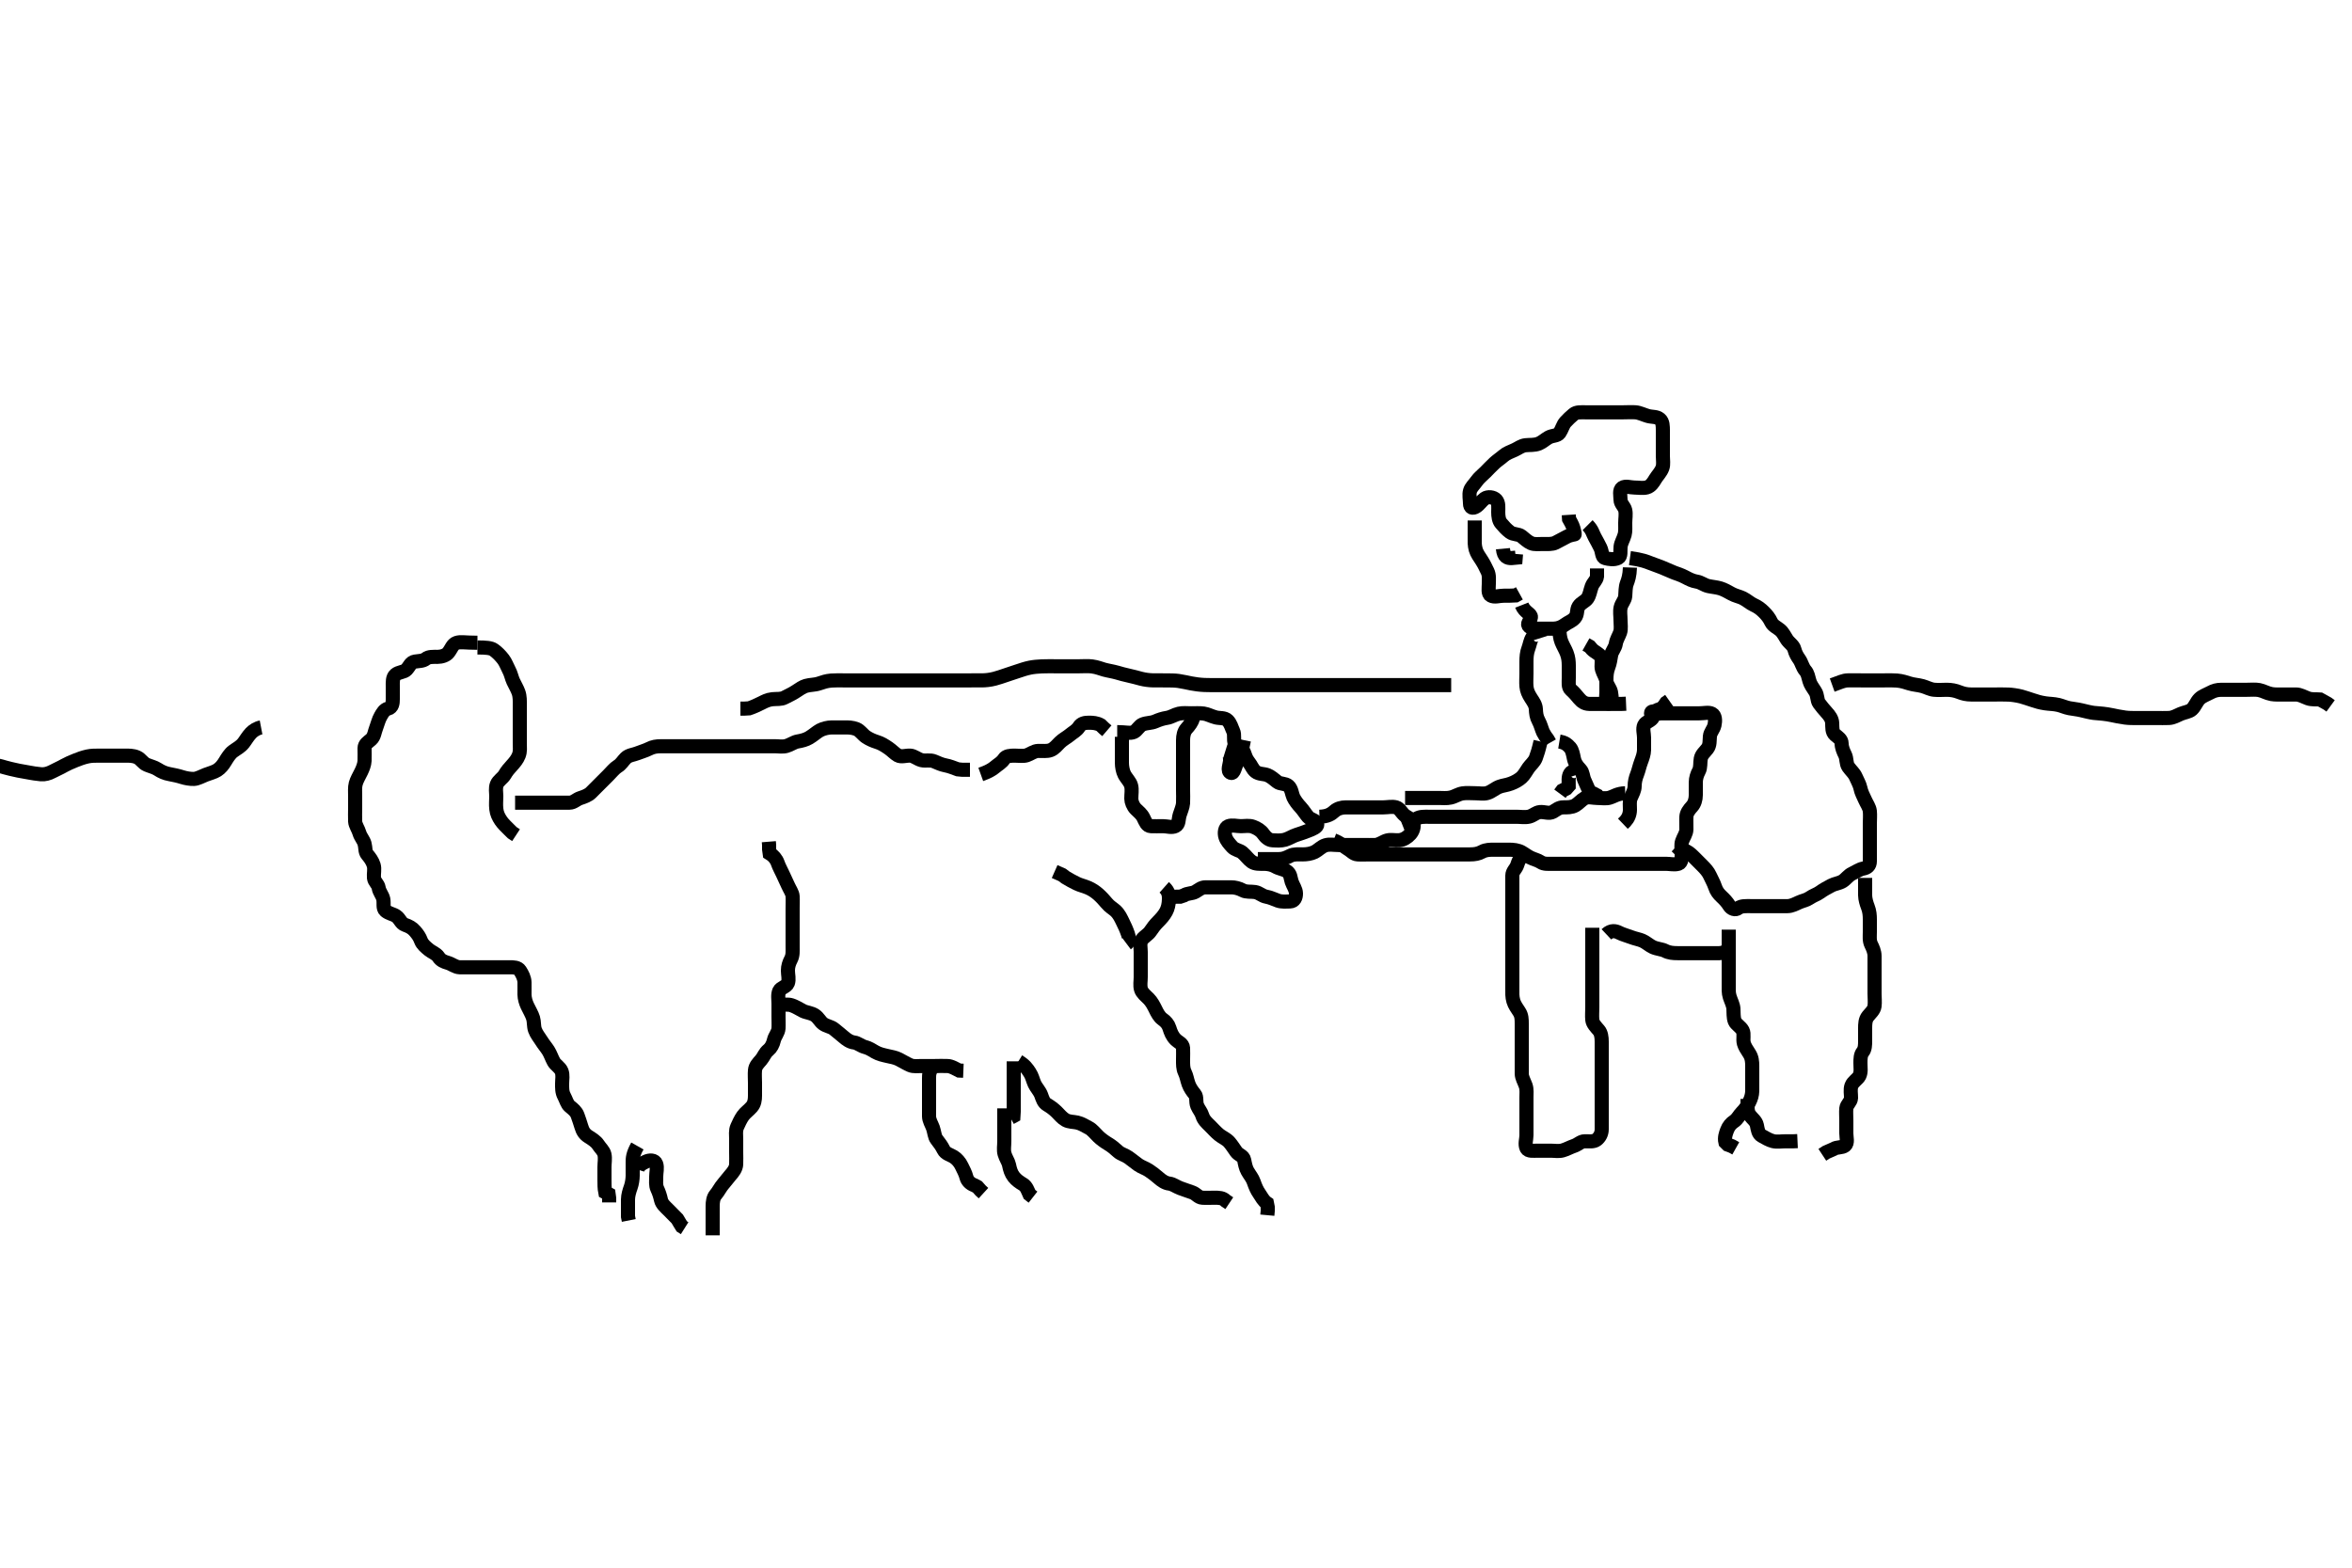 <svg width="500" height="333.333" xmlns="http://www.w3.org/2000/svg" xmlns:svg="http://www.w3.org/2000/svg" xmlns:xlink="http://www.w3.org/1999/xlink">
 <!-- Created with SVG-edit - http://svg-edit.googlecode.com/ -->
 <g display="inline" class="layer">
  <title>Layer 1</title>
  <path t="0,180,180,419,595,595,619,619,635,778,786,796,899,931,940,1082,1107,1107,1227,1331,1347,1347,1358,1375,1381,1381,1381,1388,1389,1490,1579,1587,1596,1601,1612,1629,1629,1699,1699,1715,1835,1843,1859,1868,2003,2019,2019,2027,2027,2040,2040,2044,2044,2076,2077,2077,2077,2078,2084,2235,2243,2243,2267,2275,2275,2283,2307,2317,2371,2387,2404,2427,2435,2459,2515,2523,2540,2550,2557,2580,2581,2596,2612,2636,2648,2691,2707,2707,2827,2828,2851,2859,2869,2869,2877,2892,2900,2924,3012,3132,3132,3139,3140,3150,3195,3243,3260,3267,3348,3388,3508,3508,3515,3524,3540,3603,3652,3653,3676,3684,3685,3701,3780,3788,3804,3820,3939,3947,3956,3956,3966,3987,3988,4012,4013,4029,4029,4051,4075,4075,4083,4083,4092,4099,4115,4131,4139,4171,4171,4196,5092,5100,5101,5109,5124,5134,5156,5372,5444,5444,5468,5572,5643,5644,5675,5676,5692,5692,5700,5716,5725,5726,5733,5788,5813,5836,5844,5988,6052,6094,6100,6116,6132,6156,6204,6235,6323" d="M101.5,136.667C98.711,136.667 97.932,136.389 97.021,136.708C96.178,137.004 95.984,137.912 95.3,138.78C94.851,139.349 93.9,139.661 93,139.667C92.1,139.672 91.15,139.594 90.525,140.092C89.917,140.577 89.089,140.533 88.2,140.671C87.27,140.816 87.085,141.658 86.416,142.381C85.902,142.937 84.746,142.875 84.069,143.468C83.411,144.045 83.5,145.088 83.5,146C83.5,146.917 83.5,147.661 83.5,148.696C83.5,149.464 83.428,150.43 82.5,150.667C81.677,150.877 81.291,151.64 80.925,152.267C80.47,153.048 80.272,153.985 80,154.667C79.611,155.641 79.584,156.613 78.889,157.231C78.231,157.816 77.51,158.187 77.5,159.067C77.489,159.967 77.549,160.868 77.5,161.767C77.457,162.555 77.153,163.328 76.796,164.071C76.314,165.072 75.843,165.801 75.621,166.645C75.411,167.447 75.5,168.375 75.5,169.431C75.5,170.025 75.5,170.991 75.5,171.615C75.5,172.795 75.452,173.768 75.5,174.667C75.543,175.47 76.168,176.271 76.416,177.149C76.639,177.937 77.275,178.594 77.496,179.371C77.74,180.233 77.572,181.099 78.075,181.692C78.611,182.326 79.186,183.089 79.443,183.967C79.696,184.832 79.411,185.771 79.5,186.667C79.584,187.512 80.383,187.956 80.5,188.767C80.631,189.673 81.3,190.319 81.479,191.167C81.665,192.047 81.325,193.118 81.936,193.641C82.652,194.255 83.577,194.355 84.2,194.776C85.044,195.348 85.185,196.327 86.1,196.645C86.952,196.942 87.624,197.293 88.2,197.961C88.816,198.676 89.172,199.163 89.511,200.056C89.788,200.788 90.478,201.367 91.21,201.967C91.795,202.446 92.745,202.759 93.213,203.467C93.714,204.225 94.336,204.47 95.2,204.724C96.077,204.981 96.799,205.638 97.7,205.667C98.6,205.695 99.5,205.667 100.3,205.667C101.2,205.667 102.1,205.667 103,205.667C103.911,205.667 104.821,205.667 105.5,205.667C106.615,205.667 107.5,205.667 108.3,205.667C109.2,205.667 110.105,205.675 110.553,206.371C111.046,207.139 111.471,207.965 111.5,208.867C111.529,209.766 111.483,210.667 111.5,211.467C111.518,212.303 111.772,213.158 112.111,213.877C112.581,214.876 113.062,215.616 113.333,216.5C113.56,217.238 113.449,218.209 113.722,218.988C114.031,219.873 114.661,220.603 115.064,221.256C115.584,222.099 116.11,222.669 116.553,223.371C117.04,224.143 117.264,224.934 117.722,225.767C118.092,226.442 119.068,226.971 119.379,227.767C119.709,228.613 119.5,229.467 119.5,230.367C119.5,231.267 119.454,232.2 119.925,233.067C120.324,233.799 120.555,234.777 121.111,235.231C121.864,235.845 122.484,236.327 122.784,237.151C123.04,237.855 123.36,238.797 123.584,239.551C123.867,240.505 124.261,241.157 125.1,241.681C125.867,242.16 126.702,242.688 127.143,243.367C127.658,244.159 128.318,244.661 128.499,245.468C128.695,246.345 128.5,247.267 128.5,248.167C128.5,249.067 128.5,249.967 128.5,250.867C128.5,251.767 128.5,252.667 128.667,253.5L129.378,253.888L129.5,254.767L129.5,255.667" id="svg_1" stroke-width="3" stroke="#000" fill="none"/>
  <path t="6926,7004,7012,7012,7021,7032,7036,7036,7051,7051,7051,7060,7204,7228,7235,7251,7267,7403" d="M135.5,243.667C134.505,245.424 134.5,246.319 134.5,247.183C134.5,248.031 134.515,248.971 134.5,249.988C134.489,250.688 134.359,251.675 134.075,252.456C133.808,253.19 133.51,254.146 133.5,255.067C133.49,255.967 133.5,256.867 133.5,257.767L133.5,258.667L133.667,259.5" id="svg_2" stroke-width="3" stroke="#000" fill="none"/>
  <path t="7934,8076,8148,8148,8243,8244,8308,8332,8339,8356,8371,8381,8397,8397,8418,8429,8523,8539,8539,8579,8579,8691,8755,8771,8771" d="M135.5,248.667C135.785,247.751 136.551,247.357 137.257,247.019C138.103,246.615 139.196,246.607 139.497,247.468C139.794,248.316 139.5,249.267 139.5,250.167C139.5,251.067 139.368,252.017 139.721,252.767C140.086,253.542 140.327,254.287 140.521,255.167C140.707,256.014 141.5,256.667 142.1,257.267C142.8,257.967 143.3,258.467 143.979,259.167L144.452,259.967L144.943,260.767L145.542,261.146" id="svg_3" stroke-width="3" stroke="#000" fill="none"/>
  <path t="9108,9259,9275,9307,9315,9395,9419,9427,9451,9451,9475,9491,9500,9508,9531,9531,9547,9555,9571,9595,9595,9627,9635,9683,9723,9739,9747,9756,9757,9764,9772,9788,9789,9890,9899,9899,9914,9924,9956,9964,9996,10019,10035,10052,10052,10068,10139,10139,10155,10155,10171,10180,10195,10203,10218,10218,10234,10250,10283,10284,10300,10316,10325,10332,10333,10356,10380,10419,10435,10444,10451,10467,10467,10475,10490,10506,10515,10523,10538,10563,10564,10579,10579,10595,10603,10619,10628,10635,10635,10651,10659,10675,10683,10683,10698,10714,10723,10723,10738,10763,10779,10795,10795" d="M151.5,262.667C151.5,260.967 151.5,260.067 151.5,259.167C151.5,258.267 151.5,257.367 151.5,256.467C151.5,255.567 151.627,254.635 152.111,254.067C152.746,253.321 153.155,252.423 153.721,251.788C154.257,251.187 154.693,250.543 155.204,249.967C155.855,249.234 156.457,248.47 156.5,247.567C156.543,246.668 156.5,245.867 156.5,244.967C156.5,244.067 156.5,243.167 156.5,242.267C156.5,241.367 156.336,240.409 156.721,239.567C157.027,238.897 157.418,238.001 157.936,237.267C158.411,236.594 159.146,236.109 159.796,235.367C160.377,234.702 160.499,233.867 160.5,232.967C160.501,232.067 160.5,231.167 160.5,230.267C160.5,229.367 160.418,228.463 160.5,227.567C160.584,226.655 161.154,226.106 161.796,225.367C162.374,224.7 162.558,223.907 163.351,223.267C163.899,222.823 164.324,222.046 164.521,221.167C164.71,220.321 165.439,219.573 165.5,218.667C165.554,217.868 165.5,216.967 165.5,216.146C165.5,215.183 165.5,214.319 165.5,213.424C165.5,212.467 165.289,211.501 165.667,210.667C165.963,210.013 167.214,209.802 167.489,209.056C167.798,208.222 167.499,207.267 167.5,206.367C167.501,205.467 167.753,204.719 168.147,203.967C168.594,203.114 168.5,202.167 168.5,201.267C168.5,200.367 168.5,199.467 168.5,198.567C168.5,197.667 168.5,196.91 168.5,196.014C168.5,195.151 168.5,194.188 168.5,193.267C168.5,192.367 168.554,191.465 168.5,190.567C168.457,189.863 167.887,189.085 167.525,188.267C167.178,187.482 166.758,186.632 166.416,185.867C166.084,185.123 165.622,184.342 165.333,183.5C165.046,182.662 164.4,181.91 163.622,181.445L163.5,180.567L163.5,179.667L163.443,178.967" id="svg_4" stroke-width="3" stroke="#000" fill="none"/>
  <path t="11952,12179,12187,12187,12196,12219,12307,12307,12315,12323,12331,12363,12379,12387,12399,12404,12418,12475,12475,12484,12492,12500,12500,12516,12532,12548,12659,12675,12691,12691,12699,12699,12715,12715,12723,12740,12907,12907,12915,12916,12923,12924,12931,12940,12940,12948,12948,13075,13083,13100" d="M165.5,213.667C166.521,213.667 167.517,213.488 168.299,213.752C169.188,214.053 169.934,214.565 170.701,214.951C171.424,215.314 172.447,215.347 173.257,215.888C173.982,216.372 174.31,217.157 174.936,217.641C175.682,218.219 176.649,218.252 177.333,218.833C178,219.4 178.624,219.86 179.2,220.371C179.932,221.021 180.701,221.569 181.6,221.667C182.301,221.743 183.038,222.411 183.9,222.631C184.769,222.852 185.402,223.301 186.042,223.667C186.897,224.155 187.691,224.313 188.7,224.545C189.468,224.722 190.326,224.847 191.089,225.241C191.893,225.656 192.72,226.164 193.5,226.5C194.211,226.806 195.157,226.667 195.905,226.667C197.095,226.667 197.843,226.667 198.747,226.667C199.667,226.667 200.501,226.616 201.478,226.667C202.302,226.71 203.1,227.241 203.9,227.631L204.8,227.667" id="svg_5" stroke-width="3" stroke="#000" fill="none"/>
  <path t="13907,13954,13954,13963,13972,13972,13980,13988,13996,14004,14020,14020,14029,14083,14100,14131,14131,14163,14163,14179,14195,14195,14227,14258,14291,14291,14323,14347,14363,14364,14380,14380,14451,14475,14475,14483,14578" d="M198.5,226.667C197.5,227.667 197.5,228.467 197.5,229.303C197.5,230.319 197.5,231.014 197.5,232.031C197.5,232.967 197.5,233.867 197.5,234.767C197.5,235.667 197.482,236.467 197.5,237.367C197.518,238.267 198.042,239.025 198.333,239.833C198.622,240.633 198.663,241.687 199.111,242.256C199.721,243.031 200.217,243.713 200.584,244.467C200.991,245.301 201.964,245.511 202.7,245.952C203.379,246.359 204.061,247.124 204.447,247.967C204.8,248.736 205.216,249.404 205.447,250.315C205.643,251.085 206.262,251.715 207.148,252.024L207.79,252.371L208.479,253.146L209.075,253.692" id="svg_6" stroke-width="3" stroke="#000" fill="none"/>
  <path t="15084,15155,15163,15172,15172,15187,15187,15196,15196,15203,15220,15229,15229,15237,15237,15246,15261,15298,15307,15308,15322,15355,15555" d="M213.5,235.667C213.5,238.256 213.5,239.188 213.5,239.988C213.5,240.877 213.5,241.867 213.5,242.646C213.5,243.645 213.308,244.498 213.557,245.367C213.814,246.263 214.363,246.991 214.5,247.667C214.699,248.65 214.939,249.487 215.525,250.231C216.061,250.909 216.73,251.373 217.5,251.833C218.22,252.263 218.5,253.167 218.857,253.962L219.6,254.545" id="svg_7" stroke-width="3" stroke="#000" fill="none"/>
  <path t="16884,16963,16963,16970,16979,16979,16987,16987,17003,17012,17012,17074,17083,17083,17094,17099,17124,17132,17132,17163,17163,17171,17291,17299,17307,17307,17323,17347,17347,17363,17363,17371,17371,17379,17379,17388,17515,17524,17524,17532,17547,17556,17563,17571,17603,17603,17611,17619,17651,17651,17667,17675,17683,17683,17691,17706,17715,17762,17796,17796,17907,17971,17978,17987,18003" d="M216.5,225.667C217.9,226.528 218.32,227.171 218.889,228.031C219.435,228.856 219.524,229.576 219.936,230.492C220.256,231.205 221.016,231.982 221.333,232.833C221.623,233.611 221.821,234.43 222.6,234.888C223.339,235.322 224.015,235.825 224.584,236.383C225.257,237.042 225.789,237.737 226.521,238.146C227.294,238.578 228.216,238.506 229,238.688C229.961,238.91 230.659,239.403 231.5,239.833C232.164,240.174 232.793,240.974 233.5,241.667C234.016,242.172 234.823,242.764 235.5,243.167C236.335,243.663 236.959,244.188 237.7,244.865C238.284,245.399 239.166,245.583 239.9,246.103C240.687,246.661 241.279,247.173 241.979,247.667C242.718,248.187 243.478,248.363 244.257,248.888C244.981,249.376 245.624,249.86 246.2,250.371C246.932,251.021 247.701,251.569 248.6,251.667C249.301,251.743 250.065,252.322 250.911,252.641C251.793,252.975 252.492,253.188 253.478,253.545C254.327,253.852 254.715,254.606 255.6,254.667C256.498,254.728 257.3,254.667 258.2,254.667C259.1,254.667 259.979,254.688 260.553,255.314L261.333,255.833" id="svg_8" stroke-width="3" stroke="#000" fill="none"/>
  <path t="19196,19290,19298,19298,19307,19331,19332,19340,19340,19387,19403,19404,19419,19428,19446,19507,19539,19539,19555,19563,19571,19587,19596,19611,19619,19627,19627,19644,19651,19667,19667,19683,19716,19740,19740,19748,19756,19772,19788,19788,19804,19804,19812,19820,19829,19852,19852,19876,19876,19884,19900,19924,19947,19947,19971,19971,19979,20003,20012,20020,20034,20051,20059,20059,20068,20083,20083,20099,20123,20124,20139,20139,20163,20179,20210,20226,20243,20243,20266,20267,20298,20298,20331,20331,20355,20371,20371,20387,20387,20427,20483,20627,20628,20755" d="M247.5,188.667C248.499,189.553 248.511,190.492 248.5,191.183C248.482,192.292 248.251,193.169 247.889,193.841C247.444,194.67 246.801,195.363 246.2,195.967C245.501,196.668 245.024,197.319 244.525,198.056C244.074,198.723 243.261,199.116 242.784,199.751C242.208,200.517 242.5,201.467 242.5,202.367C242.5,203.267 242.5,204.167 242.5,205.067C242.5,205.967 242.5,206.867 242.5,207.767C242.5,208.667 242.308,209.5 242.557,210.367C242.777,211.132 243.601,211.766 244.2,212.367C244.797,212.966 245.253,213.817 245.667,214.667C245.985,215.319 246.438,216.224 247.111,216.692C247.833,217.195 248.339,217.778 248.584,218.552C248.887,219.509 249.181,220.284 249.9,221.02C250.512,221.646 251.439,221.883 251.5,222.833C251.542,223.491 251.5,224.5 251.5,225.362C251.5,226.267 251.474,227.188 251.853,227.971C252.282,228.86 252.323,229.533 252.667,230.5C252.954,231.309 253.485,232.047 254,232.667C254.5,233.269 254.148,234.24 254.521,235.146C254.827,235.889 255.344,236.401 255.584,237.184C255.893,238.194 256.6,238.767 257.2,239.367C257.9,240.067 258.464,240.708 259.136,241.267C259.788,241.809 260.734,242.172 261.331,242.865C261.884,243.509 262.263,244.124 262.785,244.865C263.335,245.647 264.32,245.724 264.5,246.667C264.642,247.413 264.816,248.341 265.204,249.014C265.741,249.943 266.231,250.459 266.525,251.303C266.877,252.313 267.176,253.033 267.699,253.781C268.189,254.484 268.553,255.309 269.333,255.833L269.5,256.667L269.5,257.467L269.415,258.381" id="svg_9" stroke-width="3" stroke="#000" fill="none"/>
  <path t="21868,21978,21979,21986,21995,22002,22003,22019,22028,22028,22163,22203,22218" d="M215.5,225.667C215.5,228.456 215.5,229.181 215.5,230.146C215.5,231.077 215.5,231.988 215.5,232.841C215.5,233.781 215.5,234.667 215.5,235.467L215.5,236.367L215.443,237.309L214.796,237.662" id="svg_10" stroke-width="3" stroke="#000" fill="none"/>
  <path t="23532,23603,23611,23612,23620,23620,23629,23636,23645,23646,23652,23668,23668,23699,23699,23699,23715,23723,23739,23763,23771,23787,23788,23826,23842,23850,23858,23890,23939,23939,24003,24004,24011,24020,24115,24125,24139,24139,24147,24172,24187,24188,24203,24227,24228,24251,24267,24267,24299,24299,24315,24315,24326,24451" d="M101.5,137.667C103.325,137.677 104.383,137.754 104.979,138.188C105.78,138.77 106.378,139.399 106.979,140.167C107.488,140.816 107.794,141.721 108.147,142.367C108.632,143.252 108.772,144.158 109.111,144.877C109.485,145.674 109.946,146.433 110.215,147.181C110.553,148.123 110.5,149.067 110.5,149.967C110.5,150.867 110.5,151.767 110.5,152.667C110.5,153.467 110.5,154.367 110.5,155.267C110.5,156.167 110.5,157.067 110.5,157.971C110.5,158.988 110.639,159.714 110.279,160.645C109.978,161.423 109.389,162.138 108.853,162.719C108.216,163.408 107.751,163.951 107.278,164.767C106.892,165.433 105.932,165.971 105.621,166.767C105.291,167.613 105.5,168.467 105.5,169.303C105.5,170.319 105.393,171.021 105.511,172.041C105.622,173.005 105.965,173.701 106.5,174.5C106.955,175.179 107.7,175.867 108.3,176.467L108.9,177.056L109.701,177.581" id="svg_11" stroke-width="3" stroke="#000" fill="none"/>
  <path t="24812,24922,24931,24942,24948,24956,24966,25147,25147,25163,25163,25171,25180,25188,25203,25276,25276,25282,25300,25300,25316,25332,25332,25348,25349,25443,25451,25451,25459,25467,25483,25554,25578,25579,25595,25596,25612,25627,25628,25636,25636,25652,25652,25661,25763,25771,25779,25787,25787,25795,25795,25795,25803,25811,25811,25819,25827,25827,25827,25835,25836,25836,25843,25844,25852,25852,25860,25868,25868,25987,25995,26003,26003,26011,26011,26012,26019,26035,26035,26035,26044,26131,26131,26148,26156,26157,26157,26164,26164,26172,26180,26291,26299,26299,26315,26315,26326,26331,26347,26355,26371,26387,26395,26396,26411,26420,26436,26507,26515,26516,26531,26531,26548,26548,26564,26580,26581,26588" d="M109.5,170.667C111.3,170.667 112.2,170.667 113.1,170.667C114,170.667 114.9,170.667 115.701,170.667C116.667,170.667 117.5,170.667 118.478,170.667C119.299,170.667 120.2,170.677 121.1,170.667C121.979,170.656 122.511,169.969 123.361,169.692C123.994,169.486 124.989,169.157 125.6,168.567C126.21,167.977 126.9,167.267 127.5,166.667C128.1,166.067 128.8,165.367 129.3,164.867C130,164.167 130.624,163.363 131.3,162.952C132.076,162.481 132.379,161.826 133.021,161.188C133.668,160.544 134.667,160.5 135.5,160.167C136.333,159.833 137.192,159.607 137.911,159.241C138.817,158.78 139.5,158.677 140.616,158.667C141.384,158.66 142.325,158.667 143.016,158.667C144.089,158.667 145,158.667 145.9,158.667C146.804,158.667 147.667,158.667 148.521,158.667C149.5,158.667 150.289,158.667 151.015,158.667C152,158.667 152.984,158.667 153.847,158.667C154.747,158.667 155.667,158.667 156.542,158.667C157.187,158.667 158.184,158.667 159,158.667C159.816,158.667 161.043,158.667 161.689,158.667C162.7,158.667 163.479,158.667 164.615,158.667C165.5,158.667 166.331,158.851 167.2,158.609C167.971,158.395 168.821,157.787 169.521,157.667C170.5,157.498 171.317,157.281 172.015,156.865C172.915,156.329 173.649,155.635 174.325,155.277C175,154.92 176,154.677 176.821,154.667C177.675,154.656 178.616,154.658 179.667,154.667C180.336,154.672 181.133,154.657 182.091,155.024C182.816,155.302 183.417,156.227 184.111,156.692C184.845,157.185 185.712,157.543 186.385,157.751C187.344,158.047 188.01,158.476 188.864,159.056C189.595,159.552 190.171,160.213 190.857,160.609C191.588,161.032 192.601,160.619 193.5,160.667C194.303,160.709 195.037,161.414 195.9,161.631C196.774,161.85 197.749,161.521 198.6,161.888C199.319,162.198 200.163,162.581 200.905,162.719C201.908,162.906 202.664,163.241 203.615,163.581L204.5,163.667L205.3,163.667L206.2,163.667" id="svg_12" stroke-width="3" stroke="#000" fill="none"/>
  <path t="27627,27843,27883,27891,27899,28018,28027,28044,28076,28084,28107,28267,28267,28275,28283,28298,28308,28308,28316,28316,28340,28340,28356,28364,28372,28396,28419,28531,28570,28586,28594,28596,28604,28619,28635,28636" d="M208.5,164.667C210.1,164.092 210.925,163.61 211.525,163.092C212.154,162.549 212.971,162.141 213.447,161.371C213.85,160.72 214.8,160.667 215.7,160.667C216.6,160.667 217.536,160.835 218.3,160.581C219.072,160.325 219.799,159.695 220.701,159.667C221.666,159.636 222.539,159.792 223.333,159.5C224.156,159.198 224.796,158.363 225.3,157.867C225.995,157.182 226.846,156.784 227.475,156.241C228.075,155.723 228.874,155.365 229.379,154.567C229.866,153.797 230.6,153.667 231.5,153.667C232.3,153.667 233.2,153.724 234,154.188L234.7,154.865L235.3,155.381" id="svg_13" stroke-width="3" stroke="#000" fill="none"/>
  <path t="29206,29395,29411,29427,29443,29843,29843,29851,29851,29867,29868,29876,29963,30011,30011,30027,30107,30107,30116,30125,30155,30155,30164,30165,30267,30267,30283,30355,30403,30435,30435,30531,30531,30539,30547,30563,30579,30587,30603,30650,30723,30723,30739,30779,30867,30874,30874,30946,30972,31043,31051,31067,31307,31323,31323,31323,31347,31355,31355,31379,31396,31435,31763,31819,31875,31907,31987,32067,32067,32123,32123,32155,32203,32203,32227,32235,32235,32243,32251,32347,32363,32507,32546,32547,32795,32850,32858,32947,32963,32971,32979,32987,32996,33004,33012,33028,33028,33043,33267,33267,33275,33291,33331,33340,33363,33363,33458,33507,33507,33523,33539,33540,33635,33715,33738,33770,33779,33787,33795,33795,33812,33812,33883,33891,33907,33907,33995,34019,34027,34035,34051,34098,34099,34147,34171,34227,34267,34291,34331,34370,34403,34411,34428,34436,34437,34444,34491,34603" d="M237.5,155.667C239.3,155.667 240.285,156.006 241.064,155.631C241.748,155.3 242.184,154.302 242.909,154.024C243.867,153.656 244.713,153.779 245.615,153.383C246.355,153.057 247.209,152.768 248.021,152.646C249.008,152.498 249.64,151.972 250.615,151.752C251.482,151.557 252.3,151.667 253.2,151.667C254.136,151.667 254.992,151.603 255.905,151.724C256.71,151.831 257.444,152.277 258.478,152.545C259.281,152.753 260.337,152.548 260.979,153.188C261.623,153.829 261.809,154.718 262.147,155.424C262.555,156.274 262.141,157.262 262.521,158.125C262.85,158.874 264.098,158.995 264.415,159.867C264.723,160.716 264.897,161.35 265.447,162.024C266.022,162.727 266.246,163.528 266.9,164.056C267.645,164.657 268.653,164.485 269.5,164.833C270.171,165.109 270.91,165.741 271.525,166.241C272.145,166.745 273.223,166.52 273.889,167.103C274.589,167.714 274.635,168.847 274.936,169.492C275.267,170.2 275.901,171.03 276.5,171.667C277.065,172.266 277.55,173.098 278.075,173.692C278.643,174.335 279.853,174.382 280.028,175.241C280.149,175.836 278.935,176.322 278.089,176.641C277.207,176.975 276.523,177.232 275.522,177.545C274.817,177.766 274.028,178.296 273.179,178.545C272.353,178.787 271.384,178.714 270.5,178.667C269.697,178.624 269.028,178 268.525,177.277C268.058,176.605 267.297,176.123 266.4,175.788C265.549,175.47 264.7,175.667 263.8,175.667C262.9,175.667 261.942,175.362 261.111,175.677C260.382,175.954 260.232,177.109 260.504,177.962C260.766,178.783 261.351,179.398 261.936,180.056C262.552,180.75 263.533,180.792 264.1,181.277C264.847,181.916 265.425,182.76 266.1,183.231C266.834,183.742 267.8,183.667 268.7,183.667C269.6,183.667 270.473,183.876 271.1,184.241C271.881,184.697 272.863,184.809 273.479,185.188C274.407,185.757 274.326,186.705 274.585,187.467C274.887,188.355 275.483,189.066 275.5,189.967C275.517,190.865 275.144,191.638 274.299,191.667C273.334,191.699 272.466,191.777 271.667,191.5C270.855,191.218 270.087,190.817 269.2,190.662C268.272,190.5 267.731,189.815 266.8,189.671C265.91,189.534 264.965,189.72 264.2,189.314C263.354,188.866 262.5,188.667 261.7,188.667C260.8,188.667 259.9,188.667 259,188.667C258.1,188.667 257.2,188.667 256.3,188.667C255.4,188.667 254.891,189.174 254.143,189.609C253.413,190.035 252.4,189.888 251.7,190.383L250.9,190.656L250,190.667L249.1,190.667" id="svg_14" stroke-width="3" stroke="#000" fill="none"/>
  <path t="40350,40515,40627,40747,40827,40851,41331,41331,41355,41379,41403,41715,41715,41795,41858" d="M260.5,159.667C261.415,159.952 261.5,160.766 261.5,161.692C261.5,162.468 260.744,164 261.667,164.333C262.346,164.579 262.543,162.961 263,162.167C263.407,161.46 263.667,160.5 263.915,159.852L264.129,158.837L263.301,158.668" id="svg_16" stroke-width="3" stroke="#000" fill="none"/>
  <path t="44213,44299,44307,44307,44307,44315,44315,44324,44339,44340,44347,44348,44363,44372,44380,44388,44389,44396,44406,44412,44428,44428,44445,44492,44532,44548,44549,44579,44627,44635,44659,44668,44668,44676,44676,44684,44684,44690,44699,44699,44706,44723,44723,44738,44746,44762,44762,44786,44810,44819,44851,44915,44931,44940,44940,44963,44995,44995,45010,45010" d="M238.5,156.667C238.5,157.708 238.5,158.667 238.5,159.467C238.5,160.267 238.494,161.262 238.5,162.181C238.505,163.041 238.686,164.005 239.021,164.667C239.455,165.524 240.241,166.191 240.464,167.067C240.686,167.94 240.492,168.868 240.5,169.833C240.505,170.481 240.853,171.42 241.447,172.019C242.01,172.587 242.675,173.068 243.064,173.852C243.505,174.741 243.781,175.624 244.667,175.667C245.499,175.707 246.3,175.667 247.2,175.667C248.1,175.667 249.092,176.039 249.889,175.645C250.687,175.252 250.487,174.24 250.784,173.268C251.023,172.485 251.456,171.554 251.499,170.783C251.551,169.843 251.5,168.833 251.5,168.077C251.5,167.146 251.5,166.183 251.5,165.492C251.5,164.424 251.5,163.567 251.5,162.667C251.5,161.867 251.5,160.967 251.5,160.067C251.5,159.167 251.499,158.267 251.5,157.367C251.501,156.467 251.693,155.543 252.204,154.967C252.855,154.234 253.379,153.566 253.584,152.781L253.947,151.852L254.387,151.236" id="svg_17" stroke-width="3" stroke="#000" fill="none"/>
  <path t="50509,50675,50675,50675,50683,50683,50683,50691,50691,50699,50699,50699,50708,50708,50716,50723,50732,50818,50842,50851,50851,50851,50859,50859,50869,50869,50891,50907" d="M239.5,200.667C240.167,200.167 240.052,199.362 239.791,198.61C239.432,197.576 239.108,196.899 238.7,196.068C238.306,195.264 237.944,194.428 237.179,193.688C236.718,193.242 235.926,192.834 235.257,192.018C234.759,191.411 234.12,190.718 233.5,190.167C232.898,189.631 232.163,189.118 231.299,188.751C230.381,188.361 229.661,188.238 228.899,187.865C228.098,187.474 227.336,187.067 226.522,186.567L225.804,186.024L225,185.667L224.2,185.314" id="svg_18" stroke-width="3" stroke="#000" fill="none"/>
  <path t="53971,54010,54026,54058,54059,54083,54099,54106,54114,54122,54122,54138,54138,54298,54298,54305,54316,54330,54410,54418,54427,54434,54444,54474,54554,54570,54602,54602,54618,54642,54642,54658,54658,54690,54729,54738,54746,54746,54755,54755,54771,54795,54803,54811,54811,54819,54914,54914,55018,55026,55042,55042,55074,55074,55098,55178,55194,55298,55306,55306,55316,55378,55379,55474,55482,55514" d="M280.5,173.667C282.2,173.609 282.98,173.125 283.7,172.468C284.285,171.935 285.2,171.669 286.1,171.667C287,171.664 287.805,171.667 288.822,171.667C289.521,171.667 290.5,171.667 291.289,171.667C292.333,171.667 293.195,171.667 294.1,171.667C295,171.667 295.935,171.424 296.796,171.671C297.563,171.892 297.907,172.759 298.553,173.314C299.135,173.814 300.175,174.1 300.443,174.967C300.709,175.828 300.314,176.797 299.796,177.367C299.132,178.097 298.342,178.564 297.5,178.646C296.526,178.741 295.778,178.482 294.9,178.703C294.037,178.92 293.302,179.624 292.333,179.667C291.501,179.703 290.667,179.667 289.805,179.667C288.9,179.667 288,179.667 287.089,179.667C286.179,179.667 285.325,179.667 284.385,179.667C283.5,179.667 282.664,179.467 281.8,179.724C280.896,179.992 280.198,180.804 279.5,181.146C278.687,181.544 277.805,181.664 276.9,181.667C276,181.669 275.055,181.571 274.3,181.951C273.433,182.386 272.8,182.664 271.864,182.667C271.016,182.669 270.153,182.667 269.136,182.667L268.3,182.667L267.4,182.667" id="svg_19" stroke-width="3" stroke="#000" fill="none"/>
  <path t="58763,58881,58890,58890,58898,58922,58933,58938,58970,58986,59002,59035,59035,59050,59074,59075,59098,59130,59130,59154,59155,59163,59178,59210,59226,59226,59266,59266,59442,59458,59497,59497" d="M353.5,150.667C351.667,150.833 351.682,151.708 351.415,152.467C351.147,153.228 349.851,153.455 349.521,154.188C349.159,154.989 349.5,155.967 349.5,156.867C349.5,157.767 349.517,158.667 349.5,159.467C349.482,160.303 349.183,161.137 348.853,162.014C348.518,162.902 348.337,163.835 348.075,164.492C347.672,165.502 347.511,166.256 347.5,167.167C347.489,168.067 347.05,168.775 346.667,169.667C346.361,170.378 346.509,171.319 346.5,172.183C346.49,173.146 346.143,173.967 345.5,174.667L345,175.146" id="svg_20" stroke-width="3" stroke="#000" fill="none"/>
  <path t="60059,60217,60226,60234,60242,60242,60258,60258,60274,60274,60299,60402,60402,60410,60442,60442,60458,60490,60499,60506,60506,60522,60554,60554,60666,60674,60674,60682,60683,60683,60691,60691,60691,60698,60716,60866,60873,60881,60881,60890,60890,60907,60907,60994,61065,61119,61129,61146,61146,61153,61186,61206,61217,61250,61266,61266" d="M345.5,168.667C343.8,168.724 343.077,169.352 342.195,169.609C341.366,169.852 340.479,169.667 339.5,169.667C338.711,169.667 337.561,169.32 336.862,169.724C336.173,170.121 335.529,170.879 334.9,171.241C334.121,171.69 333.179,171.666 332.325,171.667C331.387,171.667 330.829,172.216 330.138,172.609C329.303,173.085 328.321,172.581 327.385,172.668C326.489,172.752 325.962,173.414 325.089,173.631C324.205,173.851 323.253,173.667 322.333,173.667C321.547,173.667 320.725,173.667 319.667,173.667C318.747,173.667 317.987,173.667 317.021,173.667C316.1,173.667 315.2,173.667 314.3,173.667C313.4,173.667 312.615,173.667 311.664,173.667C310.899,173.667 309.905,173.667 309.157,173.667C308.136,173.667 307.2,173.667 306.301,173.667C305.447,173.667 304.5,173.667 303.7,173.667C302.8,173.667 301.845,173.607 301.111,174.092C300.381,174.574 299.613,174.752 298.843,175.019L298.095,175.314" id="svg_21" stroke-width="3" stroke="#000" fill="none"/>
  <path t="62204,62298,62306,62314,62362,62394,62482,62482,62498,62554,62554,62586,62594,62594,62602,62602,62610,62611,62619,62627,62721,62729,62738,62748,62748,62754,62754,62826,62922,62938,62947,62948,62948,62962,63154,63154,63186,63202,63234,63242,63258,63259,63259,63274,63275,63290,63291,63314,63314,63322,63323,63332,63339,63570,63578,63578,63586,63586,63594,63603,63618,63619,63634,63690,63753,63761,63770,63770,63782,63787,63787,63827,63835,63843,63866,63994,64002,64010,64010,64018,64019,64034,64122,64170,64178,64203,64211,64219,64250,64265,64266,64282,64313,64346,64370,64386,64395,64396,64418,64450,64450,64482,64490,64499,64517,64523,64539,64547,64547,64563,64602,64602,64610,64610,64626,64650,64665,64674,64721,64721,65098,65114,65130,65146,65146,65162,65170,65186,65210,65210,65258,65306,65314,65323,65331,65394,65425,65666,65698,65706,65706,65714,65715,65721,65721" d="M283.5,178.667C285.1,179.277 285.733,180.063 286.5,180.5C287.28,180.944 287.715,181.606 288.6,181.667C289.383,181.721 290.325,181.667 291.333,181.667C292.089,181.667 293.021,181.667 293.985,181.667C294.711,181.667 295.7,181.667 296.479,181.667C297.478,181.667 298.299,181.667 299.2,181.667C300.1,181.667 301,181.667 301.9,181.667C302.805,181.667 303.667,181.667 304.5,181.667C305.478,181.667 306.299,181.667 307.2,181.667C308.1,181.667 309.042,181.667 310.043,181.667C310.751,181.667 311.495,181.667 312.529,181.667C313.5,181.667 314.277,181.542 315.1,181.092C315.88,180.665 316.8,180.667 317.701,180.667C318.667,180.667 319.336,180.665 320.101,180.667C321.1,180.669 321.924,180.636 322.899,180.952C323.69,181.208 324.41,181.881 325.253,182.309C326.096,182.738 326.853,182.85 327.548,183.314C328.24,183.775 329.136,183.667 330.157,183.667C330.905,183.667 331.899,183.667 332.664,183.667C333.615,183.667 334.6,183.667 335.5,183.667C336.3,183.667 337.2,183.667 338.1,183.667C339,183.667 339.911,183.667 340.821,183.667C341.675,183.667 342.615,183.667 343.5,183.667C344.3,183.667 345.2,183.667 346.1,183.667C347,183.667 347.9,183.667 348.8,183.667C349.701,183.667 350.667,183.667 351.325,183.667C352.333,183.667 353.195,183.667 354.1,183.667C355,183.667 355.937,183.917 356.796,183.662C357.558,183.435 357.5,182.367 357.5,181.467C357.5,180.567 357.326,179.628 357.585,178.867C357.887,177.979 358.482,177.267 358.5,176.367C358.518,175.467 358.452,174.565 358.5,173.667C358.543,172.863 359.042,172.186 359.699,171.467C360.232,170.882 360.498,169.967 360.5,169.067C360.502,168.167 360.499,167.267 360.5,166.367C360.501,165.467 360.794,164.612 361.147,163.967C361.572,163.19 361.39,162.168 361.557,161.319C361.739,160.393 362.391,159.945 362.979,159.167C363.536,158.429 363.418,157.463 363.5,156.567C363.584,155.655 364.261,155.129 364.479,154.167C364.678,153.289 364.676,152.13 363.931,151.752C363.229,151.396 362.257,151.667 361.3,151.667C360.4,151.667 359.5,151.667 358.7,151.667C357.8,151.667 356.9,151.667 356,151.667C355.1,151.667 354.2,151.667 353.3,151.667C352.4,151.667 350.983,152.184 350.983,151.667C350.982,150.828 352.639,151.595 353.395,150.957L353.605,150.315L354.21,149.424L354.852,148.971" id="svg_22" stroke-width="3" stroke="#000" fill="none"/>
  <path t="66522,66666,66674,66674,66691,66699,66716,66786,66786,66802,66818,66826,66834,66851,66858,66858,66882,66898,66921,66929,66929,66953,66970,67018,67018,67058,67074,67074,67090,67107,67123,67410,67482,67498,67506,67507,67515,67522,67538,67539,67548,67571,67579,67595,67786,67793,67794,67802,67827,67842,67843" d="M346.5,120.667C346.443,122.424 346.118,123.308 345.853,124.014C345.521,124.897 345.582,125.87 345.5,126.767C345.416,127.678 344.739,128.204 344.521,129.167C344.322,130.045 344.5,130.967 344.5,131.867C344.5,132.767 344.668,133.703 344.415,134.467C344.158,135.239 343.635,135.975 343.499,136.867C343.358,137.782 342.663,138.435 342.511,139.267C342.344,140.173 342.259,140.98 341.925,141.841C341.564,142.773 341.5,143.667 341.5,144.467C341.5,145.367 341.5,146.267 341.5,147.167C341.5,148.067 341.154,149.573 341.925,149.609C342.757,149.648 342.672,148.13 342.479,147.188C342.301,146.32 341.611,145.676 341.501,144.867C341.381,143.973 340.814,143.244 340.557,142.367C340.304,141.501 340.711,140.501 340.333,139.667C340.037,139.013 339.021,138.667 338.439,138.056L337.931,137.468L337.148,137.024" id="svg_23" stroke-width="3" stroke="#000" fill="none"/>
  <path t="68794,68929,68929,68937,68937,68937,68947,68947,68947,68955,68955,68955,68964,68965,68974,68981,69058,69058,69066,69066,69074,69074,69074,69082,69082,69091,69098,69098,69113,69113,69257,69266,69266,69275,69283,69283,69291,69299,69307,69316,69322,69330,69345,69378,69378,69394,69401,69417,69425,69433,69441,69449,69457,69473,69497,69497,69497,69513,69521,69529,69537,69553,69569,69569,69585,69601,69611,69625,69625,69633,69650,69658,69681,69689,69706,69706,69722,69729,69738,69753,69753,69762,69778,69785,69786,69794,69795,69801,69825,69833,69833,69857,69889,69953,69977,70001,70026,70186,70193,70194,70331,70344,70370,70414,70434,70522,70538,70546,70547,70634,70642,70642,70650,70667,70667,70674,70675,70682,70706,70714,70723,70738,70769,70850,70850,70858,70867,70867,70875,70875,70875,70882,70883,70883,70970,70971,71018,71074,71306,71315,71322,71330,71339,71348,71355,71371,71371,71382,71387,71388,71465,71489,71498,71499,71515,71515,71586,71595,71595,71602,71603,71642" d="M346.5,118.667C349.104,119.024 349.951,119.387 350.921,119.767C351.72,120.08 352.282,120.247 353.333,120.667C354.053,120.954 354.947,121.381 355.921,121.767C356.445,121.974 357.277,122.188 358.357,122.766C358.984,123.102 359.809,123.531 360.7,123.668C361.616,123.809 362.233,124.401 363.162,124.614C363.948,124.794 364.929,124.861 365.715,125.103C366.499,125.344 367.332,125.808 368.079,126.231C368.886,126.688 369.838,126.852 370.5,127.188C371.358,127.622 372.065,128.28 372.8,128.614C373.675,129.012 374.3,129.468 375,130.167C375.6,130.766 376.108,131.382 376.525,132.267C376.905,133.071 377.802,133.428 378.416,133.951C379.07,134.507 379.383,135.253 379.857,135.967C380.383,136.758 381.239,137.201 381.464,138.067C381.69,138.934 382.041,139.541 382.5,140.188C382.995,140.885 383.183,141.898 383.784,142.583C384.307,143.178 384.397,143.892 384.667,144.833C384.863,145.517 385.321,146.17 385.889,147.031C386.433,147.855 386.243,148.892 386.721,149.545C387.235,150.247 387.768,150.882 388.301,151.467C388.958,152.186 389.457,152.864 389.5,153.767C389.543,154.666 389.418,155.615 390.111,156.231C390.768,156.816 391.487,157.187 391.5,158.067C391.513,158.967 391.886,159.805 392.216,160.467C392.637,161.31 392.423,162.334 392.936,163.067C393.49,163.857 394.146,164.365 394.5,165.167C394.855,165.97 395.341,166.832 395.475,167.492C395.678,168.498 396.111,169.239 396.475,170.067C396.819,170.852 397.415,171.654 397.499,172.467C397.591,173.362 397.5,174.267 397.5,175.167C397.5,176.067 397.5,176.967 397.5,177.867C397.5,178.767 397.5,179.667 397.5,180.467C397.5,181.367 397.505,182.267 397.5,183.167C397.495,184.056 396.965,184.518 396.1,184.677C395.269,184.831 394.471,185.423 393.8,185.719C392.952,186.094 392.382,186.979 391.7,187.381C390.932,187.835 389.995,187.912 389.325,188.277C388.352,188.809 387.701,189.131 386.936,189.692C386.269,190.181 385.517,190.369 384.669,190.951C383.974,191.428 383.243,191.503 382.4,191.888C381.731,192.194 380.864,192.661 380.013,192.667C379.253,192.671 378.079,192.667 377.275,192.667C376.725,192.667 375.422,192.667 374.736,192.667C373.901,192.667 372.905,192.667 372.157,192.667C371.136,192.667 370.155,192.6 369.525,193.092C368.924,193.562 368.051,193.271 367.621,192.567C367.147,191.789 366.568,191.199 365.979,190.646C365.344,190.049 364.896,189.496 364.584,188.552C364.295,187.678 363.855,186.966 363.5,186.167C363.145,185.366 362.5,184.667 361.9,184.067C361.2,183.367 360.701,182.866 360,182.167C359.299,181.467 358.743,181.024 357.852,180.719L357.069,180.583L356.417,179.951" id="svg_24" stroke-width="3" stroke="#000" fill="none"/>
  <path t="76211,76290,76298,76306,76322,76338,76354,76370,76386,76402,76402,76427,76427,76434,76451,76462,76476,76476,76484,76500,76500,76507,76508,76515,76531,76539,76555,76562,76571,76579,76580,76587,76596,76613,76629,76629,76635,76635,76651,76651,76659,76667,76683,76683,76699,76699,76715,76723,76730,76739,76746,76755,76755,76762,76772,76780,76796,76813,76813,76819,76819,76836,76846,76863,76868,76875,76892,76908,76908,76923,76931,76947,77106,77130,77187,77219,77235,77307,77323,77347,77347,77363,77403,77411,77412,77571,77651,77667,77723,77731,77779,77802,77813,77819,77829,77829,77835,77850,77851,77867,77867,77884,77892,77907,77954,77971,77972,77990,77990,78010,78011,78034,78050,78062,78083,78091,78107,78107,78114,78123,78123,78131,78138,78146,78154,78170,78185,78193,78202,78202,78217,78227,78244,78259,78298,78314,78346,78434,78434,78450,78482,78498,78658" d="M324.5,181.667C322.936,182.277 322.839,183.13 322.489,184.056C322.213,184.788 321.505,185.277 321.5,186.167C321.495,187.067 321.5,187.971 321.5,188.833C321.5,189.667 321.5,190.645 321.5,191.465C321.5,192.367 321.5,193.267 321.5,194.188C321.5,195.151 321.5,195.841 321.5,196.783C321.5,197.833 321.5,198.492 321.5,199.5C321.5,200.362 321.5,201.267 321.5,202.167C321.5,203.067 321.5,203.967 321.5,204.867C321.5,205.767 321.5,206.667 321.5,207.467C321.5,208.367 321.499,209.267 321.5,210.188C321.501,211.152 321.447,211.898 321.721,212.867C321.949,213.67 322.541,214.472 322.979,215.146C323.493,215.936 323.5,216.767 323.5,217.667C323.5,218.552 323.5,219.492 323.5,220.183C323.5,221.256 323.5,222.067 323.5,222.967C323.5,223.867 323.5,224.767 323.5,225.667C323.5,226.467 323.49,227.367 323.5,228.267C323.51,229.167 324.003,229.903 324.333,230.833C324.616,231.631 324.5,232.645 324.5,233.362C324.5,234.267 324.5,235.167 324.5,236.067C324.5,236.967 324.5,237.867 324.5,238.767C324.5,239.667 324.5,240.467 324.5,241.367C324.5,242.267 324.104,243.26 324.521,244.146C324.853,244.852 326,244.667 326.9,244.667C327.8,244.667 328.7,244.667 329.6,244.667C330.5,244.667 331.331,244.851 332.2,244.609C332.971,244.395 333.85,243.903 334.639,243.641C335.488,243.359 336.021,242.677 336.9,242.667C337.8,242.656 338.803,242.832 339.447,242.314C340.059,241.822 340.495,241.056 340.5,240.146C340.505,239.345 340.5,238.492 340.5,237.551C340.5,236.5 340.5,235.841 340.5,234.833C340.5,233.971 340.5,233.067 340.5,232.167C340.5,231.267 340.5,230.362 340.5,229.5C340.5,228.667 340.5,227.688 340.5,226.914C340.5,226.014 340.5,225.151 340.5,224.188C340.5,223.267 340.5,222.367 340.5,221.467C340.5,220.567 340.373,219.635 339.889,219.067C339.254,218.321 338.585,217.679 338.501,216.867C338.409,215.971 338.5,215.067 338.5,214.167C338.5,213.267 338.5,212.367 338.5,211.467C338.5,210.567 338.5,209.667 338.5,208.867C338.5,207.967 338.5,207.067 338.5,206.167C338.5,205.267 338.5,204.367 338.5,203.467C338.5,202.567 338.5,201.667 338.5,200.867C338.5,199.967 338.5,199.067 338.5,198.167L338.5,197.267" id="svg_26" stroke-width="3" stroke="#000" fill="none"/>
  <path t="79235,79306,79314,79314,79330,79442,79442,79449,79450,79460,79460,79466,79466,79482,79537,79538,79562,79618,79730,79754,79754,79762,79770,79786,79786,79810,79865,79882,79930,79930,80026" d="M341.5,198.667C342.521,197.708 343.452,197.936 344.195,198.314C344.996,198.72 345.814,198.907 346.675,199.241C347.608,199.604 348.402,199.704 349.153,200.024C349.867,200.328 350.69,201.066 351.384,201.381C352.273,201.785 353.336,201.827 353.979,202.167C354.804,202.602 355.7,202.667 356.6,202.667C357.5,202.667 358.3,202.667 359.2,202.667C360.136,202.667 360.984,202.667 361.847,202.667C362.864,202.667 363.7,202.667 364.6,202.667L365.5,202.667L366.3,202.581L367.1,202.092" id="svg_27" stroke-width="3" stroke="#000" fill="none"/>
  <path t="80530,80610,80610,80617,80618,80627,80627,80635,80635,80645,80645,80645,80651,80651,80661,80667,80667,80675,80676,80683,80691,80699,80700,80786,80794,80818,80818,80834,80834,80834,80844,80866,80882,80900,80900,80954,80962,80978,80994,81011,81011,81018,81018,81026,81044,82106,82113,82130,82130,82146,82187,82826,82826,82833,82850,82850,82860,82897" d="M367.5,197.667C367.5,199.503 367.5,200.268 367.5,201.267C367.5,202.067 367.5,203.067 367.5,203.867C367.5,204.867 367.5,205.688 367.5,206.833C367.5,207.615 367.5,208.405 367.5,209.333C367.5,210.245 367.436,211.098 367.721,211.988C368.003,212.868 368.438,213.639 368.499,214.465C368.565,215.364 368.463,216.328 368.785,217.149C369.052,217.831 370.079,218.334 370.464,219.113C370.852,219.898 370.456,220.896 370.721,221.867C370.887,222.472 371.32,223.168 371.889,224.031C372.433,224.855 372.5,225.767 372.5,226.667C372.5,227.467 372.5,228.367 372.5,229.267C372.5,230.167 372.519,231.078 372.5,231.988C372.482,232.842 372.233,233.62 371.853,234.362C371.421,235.205 370.951,235.881 370.333,236.5C369.715,237.119 369.397,237.905 368.699,238.381C367.949,238.892 367.481,239.44 367.147,240.319C366.879,241.025 366.562,241.91 366.785,242.865L367.301,243.381L368.2,243.719L369,244.167" id="svg_28" stroke-width="3" stroke="#000" fill="none"/>
  <path t="83459,83561,83570,83578,83586,83586,83594,83611,83666,83674,83675,83746,83754,83778,83817,83930,83930,83938,83938" d="M371.5,233.667C371.5,235.467 371.423,236.334 371.936,237.067C372.49,237.857 373.297,238.322 373.489,239.267C373.669,240.149 373.765,241.098 374.5,241.5C375.236,241.902 376.037,242.414 376.9,242.631C377.774,242.85 378.701,242.667 379.667,242.667L380.325,242.667L381.333,242.667L382.125,242.631" id="svg_29" stroke-width="3" stroke="#000" fill="none"/>
  <path t="84698,84802,84810,84810,84819,84828,84828,84835,84843,84843,84851,84859,84859,84877,84898,84922,84923,84945,84953,84970,84985,85001,85001,85025,85042,85042,85058,85074,85090,85097,85106,85113,85113,85129,85138,85145,85162,85162,85186,85202,85218,85226,85250,85266,85275,85298,85330,85338,85346,85346,85370,85386,85394,85418,85418,85434,85474,85482,85482,85497,85513,85529,85539,85554,85658,85690,85714,85722,85738,85739,85746,85818,85898" d="M396.5,186.667C396.5,188.492 396.489,189.5 396.5,190.362C396.51,191.188 396.802,192.143 397.075,192.841C397.439,193.772 397.5,194.667 397.5,195.467C397.5,196.424 397.5,197.319 397.5,198.183C397.5,199.031 397.363,200.023 397.784,200.867C398.114,201.528 398.498,202.367 398.5,203.267C398.502,204.167 398.5,205.077 398.5,205.988C398.5,206.841 398.5,207.781 398.5,208.667C398.5,209.467 398.5,210.367 398.5,211.267C398.5,212.167 398.617,213.075 398.496,213.967C398.384,214.788 397.638,215.412 397.111,216.067C396.51,216.812 396.5,217.767 396.5,218.667C396.5,219.467 396.5,220.367 396.5,221.267C396.5,222.167 396.489,223.056 396,223.667C395.511,224.277 395.5,225.167 395.5,226.067C395.5,226.967 395.689,227.936 395.279,228.767C394.937,229.457 393.902,229.964 393.585,230.867C393.286,231.72 393.527,232.667 393.5,233.467C393.471,234.311 392.584,234.821 392.5,235.667C392.421,236.463 392.5,237.367 392.5,238.267C392.5,239.167 392.5,240.067 392.5,240.967C392.5,241.867 392.892,243.046 392.215,243.581C391.572,244.09 390.5,243.833 389.8,244.314L389,244.667L388.2,245.019L387.4,245.545" id="svg_30" stroke-width="3" stroke="#000" fill="none"/>
  <path t="88051,88145,88156,88156,88163,88180,88180,88195,88203,88226,88227,88250,88346,88353,88385,88450,88466,88467,88483,88483,88499,88510,88515,88516,88547,88578,88618,88618,88650,88650,88666" d="M327.5,135.667C327.215,134.753 326.252,134.764 325.785,135.468C325.293,136.21 325.198,137.143 324.925,137.841C324.561,138.772 324.5,139.767 324.5,140.667C324.5,141.467 324.5,142.367 324.5,143.267C324.5,144.167 324.418,145.071 324.504,145.971C324.588,146.844 324.873,147.53 325.5,148.5C325.937,149.175 326.457,149.864 326.5,150.767C326.543,151.666 326.622,152.445 327.075,153.267C327.511,154.058 327.721,154.988 328.021,155.667L328.5,156.5L328.979,157.146L329.447,157.967" id="svg_31" stroke-width="3" stroke="#000" fill="none"/>
  <path t="90411,90674,90674,90690,90738,90754,90755,90778,90810,90858,90866,90882,90898,90909,90909,90909,90924,90924,90931,90947,90947,90970,90980,90981,90995,91003,91003,91010,91026,91026,91043,91051,91059,91067,91075,91083,91092,91099,91099" d="M327.5,157.667C327.075,159.492 326.843,160.202 326.5,161.146C326.194,161.987 325.413,162.595 324.936,163.267C324.421,163.992 324.036,164.796 323.447,165.314C322.797,165.887 322.057,166.29 321.191,166.614C320.21,166.981 319.485,166.997 318.751,167.277C317.82,167.633 317.123,168.341 316.2,168.609C315.333,168.862 314.615,168.667 313.675,168.667C312.667,168.667 311.796,168.567 310.979,168.688C309.991,168.833 309.361,169.362 308.385,169.581C307.518,169.777 306.7,169.667 305.8,169.667C304.9,169.667 304,169.667 303.1,169.667C302.2,169.667 301.3,169.667 300.4,169.667L299.5,169.667L298.7,169.667" id="svg_32" stroke-width="3" stroke="#000" fill="none"/>
  <path t="93371,93777,93777,93785,93785,93795,93795,93803,93803,93812,93828,93843,94018,94034,94034,94042,94043,94059,94087" d="M331.5,157.667C332.5,157.833 333.158,158.224 333.796,158.971C334.26,159.516 334.426,160.511 334.584,161.268C334.794,162.273 335.263,162.892 335.979,163.646C336.538,164.234 336.474,165.188 336.853,165.971C337.282,166.86 337.485,167.481 337.943,168.424L338.649,168.681L339.439,169.103L339.785,169.865" id="svg_33" stroke-width="3" stroke="#000" fill="none"/>
  <path t="94884,94978,94987,94987,94995,95002,95011,95019,95043,95051" d="M335.5,164.667C335.215,163.753 334.243,163.758 333.785,164.468C333.327,165.178 333.5,166.231 333.489,167.092L332.979,167.667L332.111,168.103L331.621,168.767" id="svg_34" stroke-width="3" stroke="#000" fill="none"/>
  <path t="98987,99073,99074,99098,99153,99178,99178,99370,99393,99498,99514,99570,99586,99610,99650,99697,99737,99737,99755,99755,99771,99779,99826,99873,99881,99897,99929,99945,100114,100122,100138,100186,100266,100305,100306,100386,100410,100426,100451,100451,100451,100482,100505,100570,100570,100617,100658,100666,100683,100706,100762,100802,100802,100834,100834,100873,100874,100905,100905,100930,100930,100938,100947,100947,100958,100986,101002,101010,101018,101018,101026,101034,101177,101185,101194,101203,101210,101226,101267,101283,101370,101450,101474,101553,101561,101561,101587,101587,101595,101626,101690,101714,101714,101730,101794,101810,101818,101841,101859,101859,101882,101930,101930,101962,101971,101971,101979,102018,102042,102058,102113,102218,102498,102506,102522,102539,102610,102834,102850,102867,102867,102875,102891,102899,103097,103121,103122,103139,103139,103162,103202,103226,103235,103282,103338,103425,103426,103554,103554,103762,103778,103810,103850,103850,103866,103875,104058,104082,104266,104266,104298,104338,104569" d="M337.5,111.667C338.5,112.667 338.603,113.457 339,114.167C339.497,115.055 339.886,115.805 340.216,116.467C340.637,117.31 340.491,118.478 341.204,118.662C342.072,118.885 343.093,119.063 343.979,118.646C344.685,118.314 344.402,117.16 344.511,116.256C344.622,115.328 345.103,114.701 345.379,113.688C345.569,112.987 345.5,112.067 345.5,111.167C345.5,110.267 345.695,109.345 345.499,108.468C345.318,107.661 344.51,107.146 344.5,106.267C344.489,105.367 344.175,104.187 344.857,103.724C345.556,103.249 346.6,103.667 347.5,103.667C348.3,103.667 349.229,103.86 350.1,103.631C350.97,103.402 351.507,102.504 351.9,101.841C352.307,101.155 353.091,100.4 353.415,99.467C353.678,98.706 353.5,97.867 353.5,96.967C353.5,96.067 353.5,95.167 353.5,94.267C353.5,93.367 353.512,92.465 353.5,91.5C353.49,90.666 353.518,89.668 352.853,89.113C352.152,88.528 351.272,88.714 350.3,88.445C349.502,88.225 348.528,87.729 347.701,87.668C346.866,87.606 346.016,87.667 345.153,87.667C344.136,87.667 343.2,87.667 342.3,87.667C341.4,87.667 340.5,87.667 339.7,87.667C338.8,87.667 337.9,87.667 337,87.667C336.1,87.667 335.14,87.582 334.525,88.092C333.926,88.589 333.314,89.16 332.784,89.751C332.246,90.351 332.031,91.33 331.525,92.056C331.066,92.716 330.041,92.552 329.195,93.024C328.557,93.38 327.873,94.018 327.153,94.309C326.164,94.71 325.193,94.56 324.3,94.668C323.38,94.779 322.795,95.304 322,95.667C321.094,96.08 320.268,96.348 319.584,96.951C318.986,97.477 318.28,97.93 317.7,98.468C316.975,99.14 316.4,99.767 315.8,100.367C315.1,101.067 314.406,101.591 313.936,102.267C313.376,103.072 312.725,103.603 312.504,104.371C312.257,105.232 312.498,106.167 312.5,107.067C312.502,107.958 313.045,108.188 313.796,107.719C314.5,107.279 314.944,106.498 315.61,106.019C316.269,105.546 317.477,105.658 318.053,106.277C318.659,106.929 318.5,107.967 318.5,108.867C318.5,109.767 318.626,110.699 319.111,111.267C319.749,112.013 320.222,112.557 321,113.146C321.737,113.704 322.8,113.505 323.447,114.019C324.066,114.512 324.72,115.164 325.5,115.5C326.211,115.806 327.153,115.667 328.016,115.667C328.979,115.667 329.945,115.762 330.7,115.383C331.567,114.947 332.288,114.561 333,114.167C333.886,113.676 334.8,113.665 334.783,113.581C334.594,112.643 334.443,111.967 334,111.167L333.557,110.367L333.5,109.471" id="svg_35" stroke-width="3" stroke="#000" fill="none"/>
  <path t="105603,105730,105818,105834,105882,105882,105954,105954,105961,105962,106026,106050,106050,106225,106250,106258,106610,106658,106714,106722,106818,108354,108577,108578,108658,108778" d="M313.5,110.667C313.5,112.467 313.499,113.367 313.5,114.188C313.501,115.152 313.447,115.898 313.721,116.867C313.949,117.67 314.54,118.472 314.979,119.146C315.496,119.937 315.837,120.698 316.216,121.467C316.633,122.312 316.5,123.267 316.5,124.167C316.5,125.067 316.245,126.236 316.936,126.631C317.687,127.06 318.7,126.667 319.6,126.667C320.5,126.667 321.3,126.667 322.2,126.609L323,126.167" id="svg_36" stroke-width="3" stroke="#000" fill="none"/>
  <path t="109770,109954,110290,110314,110586,110602,110690,110810,110906,110930,110962,111090,111090,111250,111362,111370,111378,111378,111402,111410,111411,111420,111481,111618,111626,111635,111635,111643,111778,111786,111802,111819,111819" d="M323.5,128.667C324.111,130.231 325.539,130.501 325.453,131.241C325.357,132.077 324.414,132.621 325.111,133.231C325.777,133.813 326.8,133.667 327.7,133.667C328.6,133.667 329.5,133.669 330.257,133.667C331.148,133.664 332.005,133.34 332.667,132.833C333.379,132.287 334.157,132.109 334.796,131.367C335.441,130.616 335.106,129.736 335.585,128.952C336.076,128.149 337.034,127.885 337.475,127.22C337.976,126.462 338.022,125.675 338.379,124.688C338.686,123.84 339.379,123.445 339.5,122.567L339.5,121.667L339.5,120.867" id="svg_37" stroke-width="3" stroke="#000" fill="none"/>
  <path t="112730,113130,113137,113139,113147,113451" d="M319.5,116.667C319.667,118.5 320.5,118.667 321.3,118.667L322.215,118.581L322.279,117.788" id="svg_38" stroke-width="3" stroke="#000" fill="none"/>
  <path t="116845,116907,116923,116923,116923,116939,116939,116956,116956,116988,116988,117027,117051,117068,117077,117092,117112,117119,117148,117171,117203,117219,117236,117243,117275,117275,117284,117316,117340,117379,117379" d="M331.5,133.667C331.521,134.708 331.626,135.682 331.936,136.467C332.259,137.285 332.749,138.046 333.064,138.867C333.44,139.845 333.49,140.646 333.5,141.5C333.511,142.362 333.5,143.267 333.5,144.167C333.5,145.067 333.327,146.116 333.936,146.641C334.648,147.256 335.085,147.816 335.667,148.5C336.233,149.166 336.856,149.638 337.8,149.667C338.7,149.694 339.6,149.667 340.5,149.667C341.3,149.667 342.2,149.667 343.1,149.667L343.911,149.667L344.821,149.667L345.675,149.631" id="svg_39" stroke-width="3" stroke="#000" fill="none"/>
  <path t="123188,123220,123227,123235,123244,123244,123251,123252,123252,123252,123260,123260,123260,123268,123268,123268,123277,123277,123277,123285,123285,123291,123291,123300,123300,123307,123307,123315,123322,123331,123331,123378,123378,123402,123426,123435,123443,123443,123450,123451,123451,123459,123459,123459,123466,123467,123467,123475,123475,123475,123475,123482,123482,123482,123491,123491,123491,123499,123499,123507,123507,123507,123514,123514,123514,123514,123523,123523,123523,123523,123531,123531,123531,123539,123547,123555,123555,123563,123563,123571,123571,123578,123579,123587,123594,123594,123602,123602,123610,123618,123626,123626,123715,123738,123750,123751,123756,123756,123765,123765,123771,123787,123811,123819,123827,123827,123842,123843,123858,123858,123874,123874,123882,123890,123890,123899,123915,123922,123922,123932,123932,123938,124075,124082" d="M389.5,145.667C391.1,145.092 391.899,144.685 392.805,144.667C393.821,144.646 394.542,144.667 395.667,144.667C396.457,144.667 397.021,144.667 397.901,144.667C399.1,144.667 399.7,144.667 400.6,144.667C401.8,144.667 402.398,144.634 403.264,144.703C404.338,144.788 405.256,145.116 405.896,145.314C406.889,145.621 407.717,145.618 408.7,145.888C409.498,146.108 410.322,146.573 411.125,146.656C412.147,146.761 412.847,146.664 413.864,146.667C414.805,146.669 415.667,146.833 416.5,147.167C417.333,147.5 418.089,147.661 419,147.667C419.9,147.672 420.805,147.667 421.822,147.667C422.521,147.667 423.5,147.667 424.311,147.667C425.185,147.667 426.186,147.652 427.021,147.688C427.605,147.712 428.806,147.866 429.7,148.103C430.304,148.262 431.498,148.672 432.1,148.865C432.998,149.154 433.591,149.362 434.8,149.545C435.684,149.68 436.556,149.654 437.578,149.888C438.276,150.048 439.089,150.429 439.901,150.583C440.728,150.739 441.669,150.824 442.457,151.019C443.313,151.231 444.498,151.514 445.101,151.583C446.019,151.688 446.662,151.681 448.021,151.888C448.752,151.999 449.477,152.175 450.19,152.314C451.454,152.56 452.217,152.647 453.012,152.665C453.979,152.687 454.911,152.667 455.821,152.667C456.675,152.667 457.616,152.667 458.384,152.667C459.336,152.667 460.102,152.708 461.095,152.662C462.017,152.62 462.805,152.128 463.6,151.788C464.346,151.469 465.401,151.347 465.931,150.865C466.663,150.2 466.91,149.241 467.6,148.567C468.179,148.001 469.032,147.732 469.8,147.314C470.641,146.856 471.314,146.669 472.268,146.667C473,146.665 474.167,146.667 474.958,146.667C475.9,146.667 476.8,146.667 477.7,146.667C478.6,146.667 479.512,146.576 480.257,146.724C481.186,146.909 481.886,147.397 482.899,147.581C483.655,147.719 484.616,147.667 485.384,147.667C486.325,147.667 487.333,147.658 488.089,147.667C489,147.677 489.736,148.17 490.667,148.5C491.464,148.783 492.478,148.667 493.195,148.724L494,149.167L494.796,149.614L495.453,150.092" id="svg_40" stroke-width="3" stroke="#000" fill="none"/>
  <path t="125084,125107,125107,125107,125107,125115,125115,125115,125115,125115,125115,125123,125123,125123,125123,125123,125123,125123,125134,125134,125134,125134,125134,125134,125139,125139,125140,125140,125140,125140,125148,125148,125148,125148,125148,125156,125156,125156,125156,125156,125164,125164,125164,125164,125164,125171,125171,125171,125172,125172,125181,125181,125181,125181,125181,125187,125188,125188,125188,125195,125196,125196,125196,125204,125204,125204,125212,125212,125212,125220,125221,125228,125229,125229,125236,125236,125244,125245,125245,125252,125252,125260,125260,125261,125268,125276,125285,125340,125340,125372,125381,125381,125388,125389,125396,125397,125397,125397,125404,125404,125404,125404,125413,125413,125414,125414,125420,125420,125420,125428,125429,125429,125435,125436,125476,125476,125491,125515,125524,125525,125534,125535,125535,125540,125541,125550,125551,125556,125566,125566,125566,125571,125572,125580,125587,125603,125708,125716,125724,125725,125735,125735,125751,125751,125757,125757,125772,125772,125788,125788,125789,125796,125804,125820,125820,125821,125836,125844,125931,125932,125939,125950,125957,125968,125969,125969,125981,125981,125988,125997,126068" d="M308.5,145.667C305.527,145.667 304.807,145.667 304.007,145.667C303.127,145.667 302.167,145.667 301.129,145.667C300.586,145.667 299.458,145.667 298.879,145.667C297.697,145.667 296.5,145.667 295.9,145.667C294.704,145.667 294.111,145.667 293.521,145.667C292.357,145.667 291.785,145.667 290.667,145.667C289.584,145.667 288.525,145.667 288,145.667C286.947,145.667 286.416,145.667 284.779,145.667C284.217,145.667 283.652,145.667 282.521,145.667C281.961,145.667 280.869,145.667 279.833,145.667C278.871,145.667 277.972,145.667 277.121,145.667C276.303,145.667 275.1,145.667 274.296,145.667C273.479,145.667 273.064,145.667 272.215,145.667C270.879,145.667 269.947,145.667 269.475,145.667C268.525,145.667 267.584,145.667 266.221,145.667C265.784,145.667 264.925,145.667 264.075,145.667C263.216,145.667 261.879,145.667 260.952,145.667C260.485,145.667 259.561,145.667 258.669,145.667C257.443,145.667 256.709,145.676 256.021,145.646C255.016,145.602 253.977,145.453 253.252,145.314C252.519,145.174 251.474,144.921 250.543,144.788C249.765,144.677 248.817,144.667 247.816,144.667C247,144.666 246.184,144.685 245.184,144.665C244.274,144.647 243.329,144.516 242.552,144.314C241.757,144.108 240.832,143.838 240,143.667C238.956,143.451 238.253,143.228 237.505,143.019C236.473,142.732 235.688,142.639 234.732,142.383C233.995,142.185 233.286,141.85 232.172,141.703C231.307,141.588 230.4,141.667 229.5,141.667C228.7,141.667 227.743,141.667 226.843,141.667C226.095,141.667 225.097,141.667 224.228,141.667C223.167,141.667 222.53,141.652 221.479,141.688C220.748,141.712 219.662,141.811 218.985,141.952C218.013,142.155 217.404,142.368 216.2,142.767C215.6,142.965 214.7,143.267 214.1,143.467C212.901,143.866 212.318,144.084 211.457,144.309C210.43,144.579 209.5,144.655 208.816,144.665C207.817,144.68 207.021,144.667 205.833,144.667C205.042,144.667 204.1,144.667 203.196,144.667C202.333,144.667 201.479,144.667 200.5,144.667C199.7,144.667 198.9,144.667 197.9,144.667C197.1,144.667 196.101,144.667 195.336,144.667C194.384,144.667 193.333,144.667 192.664,144.667C191.899,144.667 190.905,144.667 189.985,144.667C189.021,144.667 188.1,144.667 187.2,144.667C186.3,144.667 185.4,144.667 184.5,144.667C183.743,144.667 182.843,144.667 182.095,144.667C181.101,144.667 180.157,144.667 179.248,144.667C178.531,144.667 177.488,144.639 176.715,144.703C175.662,144.79 174.969,145.041 174.162,145.314C173.145,145.658 172.275,145.564 171.333,145.833C170.649,146.029 169.997,146.487 169.136,147.056C168.312,147.601 167.546,147.909 166.8,148.314C166.039,148.727 165.095,148.574 164.196,148.671C163.162,148.783 162.478,149.184 161.899,149.468C160.902,149.957 160.157,150.309 159.257,150.609L158.3,150.667L157.4,150.667" id="svg_41" stroke-width="3" stroke="#000" fill="none"/>
  <path t="128151,128308,128315,128316,128325,128325,128325,128333,128333,128340,128340,128348,128348,128355,128355,128378,128378,128402,128402,128524,128532,128532,128532,128540,128540,128541,128550,128550,128556,128556,128567,128567,128571,128571,128587,128602,128602,128611,128699,128700,128707,128708,128723,128726,128726,128727,128750,128750,128750,128755,128755,128755,128755,128771,128771,128771,128827,128884,128892,128908,128908,128929,128929,128929,128929,128929,128929,129083,129083,129083,129083,129090,129139" d="M55.5,154.667C54.613,154.837 53.822,155.356 53.325,155.888C52.629,156.634 52.168,157.488 51.747,158.01C51.08,158.837 50.284,159.196 49.522,159.767C48.871,160.254 48.311,161.157 47.9,161.841C47.413,162.653 46.896,163.302 46.179,163.766C45.526,164.189 44.487,164.439 43.701,164.751C42.91,165.065 41.96,165.589 41.239,165.62C40.449,165.654 39.417,165.461 38.736,165.241C37.895,164.97 36.894,164.758 36.1,164.614C35.091,164.431 34.315,164.089 33.521,163.567C32.856,163.13 31.964,162.933 31.21,162.614C30.341,162.246 29.97,161.391 29.148,161.024C28.286,160.639 27.333,160.667 26.5,160.667C25.521,160.667 24.701,160.667 23.828,160.667C22.957,160.667 22.239,160.666 21.448,160.667C20.181,160.668 19.45,160.665 18.645,160.837C17.623,161.056 16.842,161.364 16.021,161.688C15.21,162.007 14.155,162.48 13.641,162.78C12.798,163.273 11.968,163.601 11.2,164.019C10.359,164.477 9.498,164.697 8.72,164.631C7.662,164.541 6.877,164.383 6.428,164.309C5.458,164.15 4.448,163.967 3.949,163.865C2.562,163.581 1.78,163.371 1.104,163.188L0.275,162.952L-0.817,162.692L-1.458,162.167" id="svg_42" stroke-width="3" stroke="#000" fill="none"/>
 </g>
</svg>